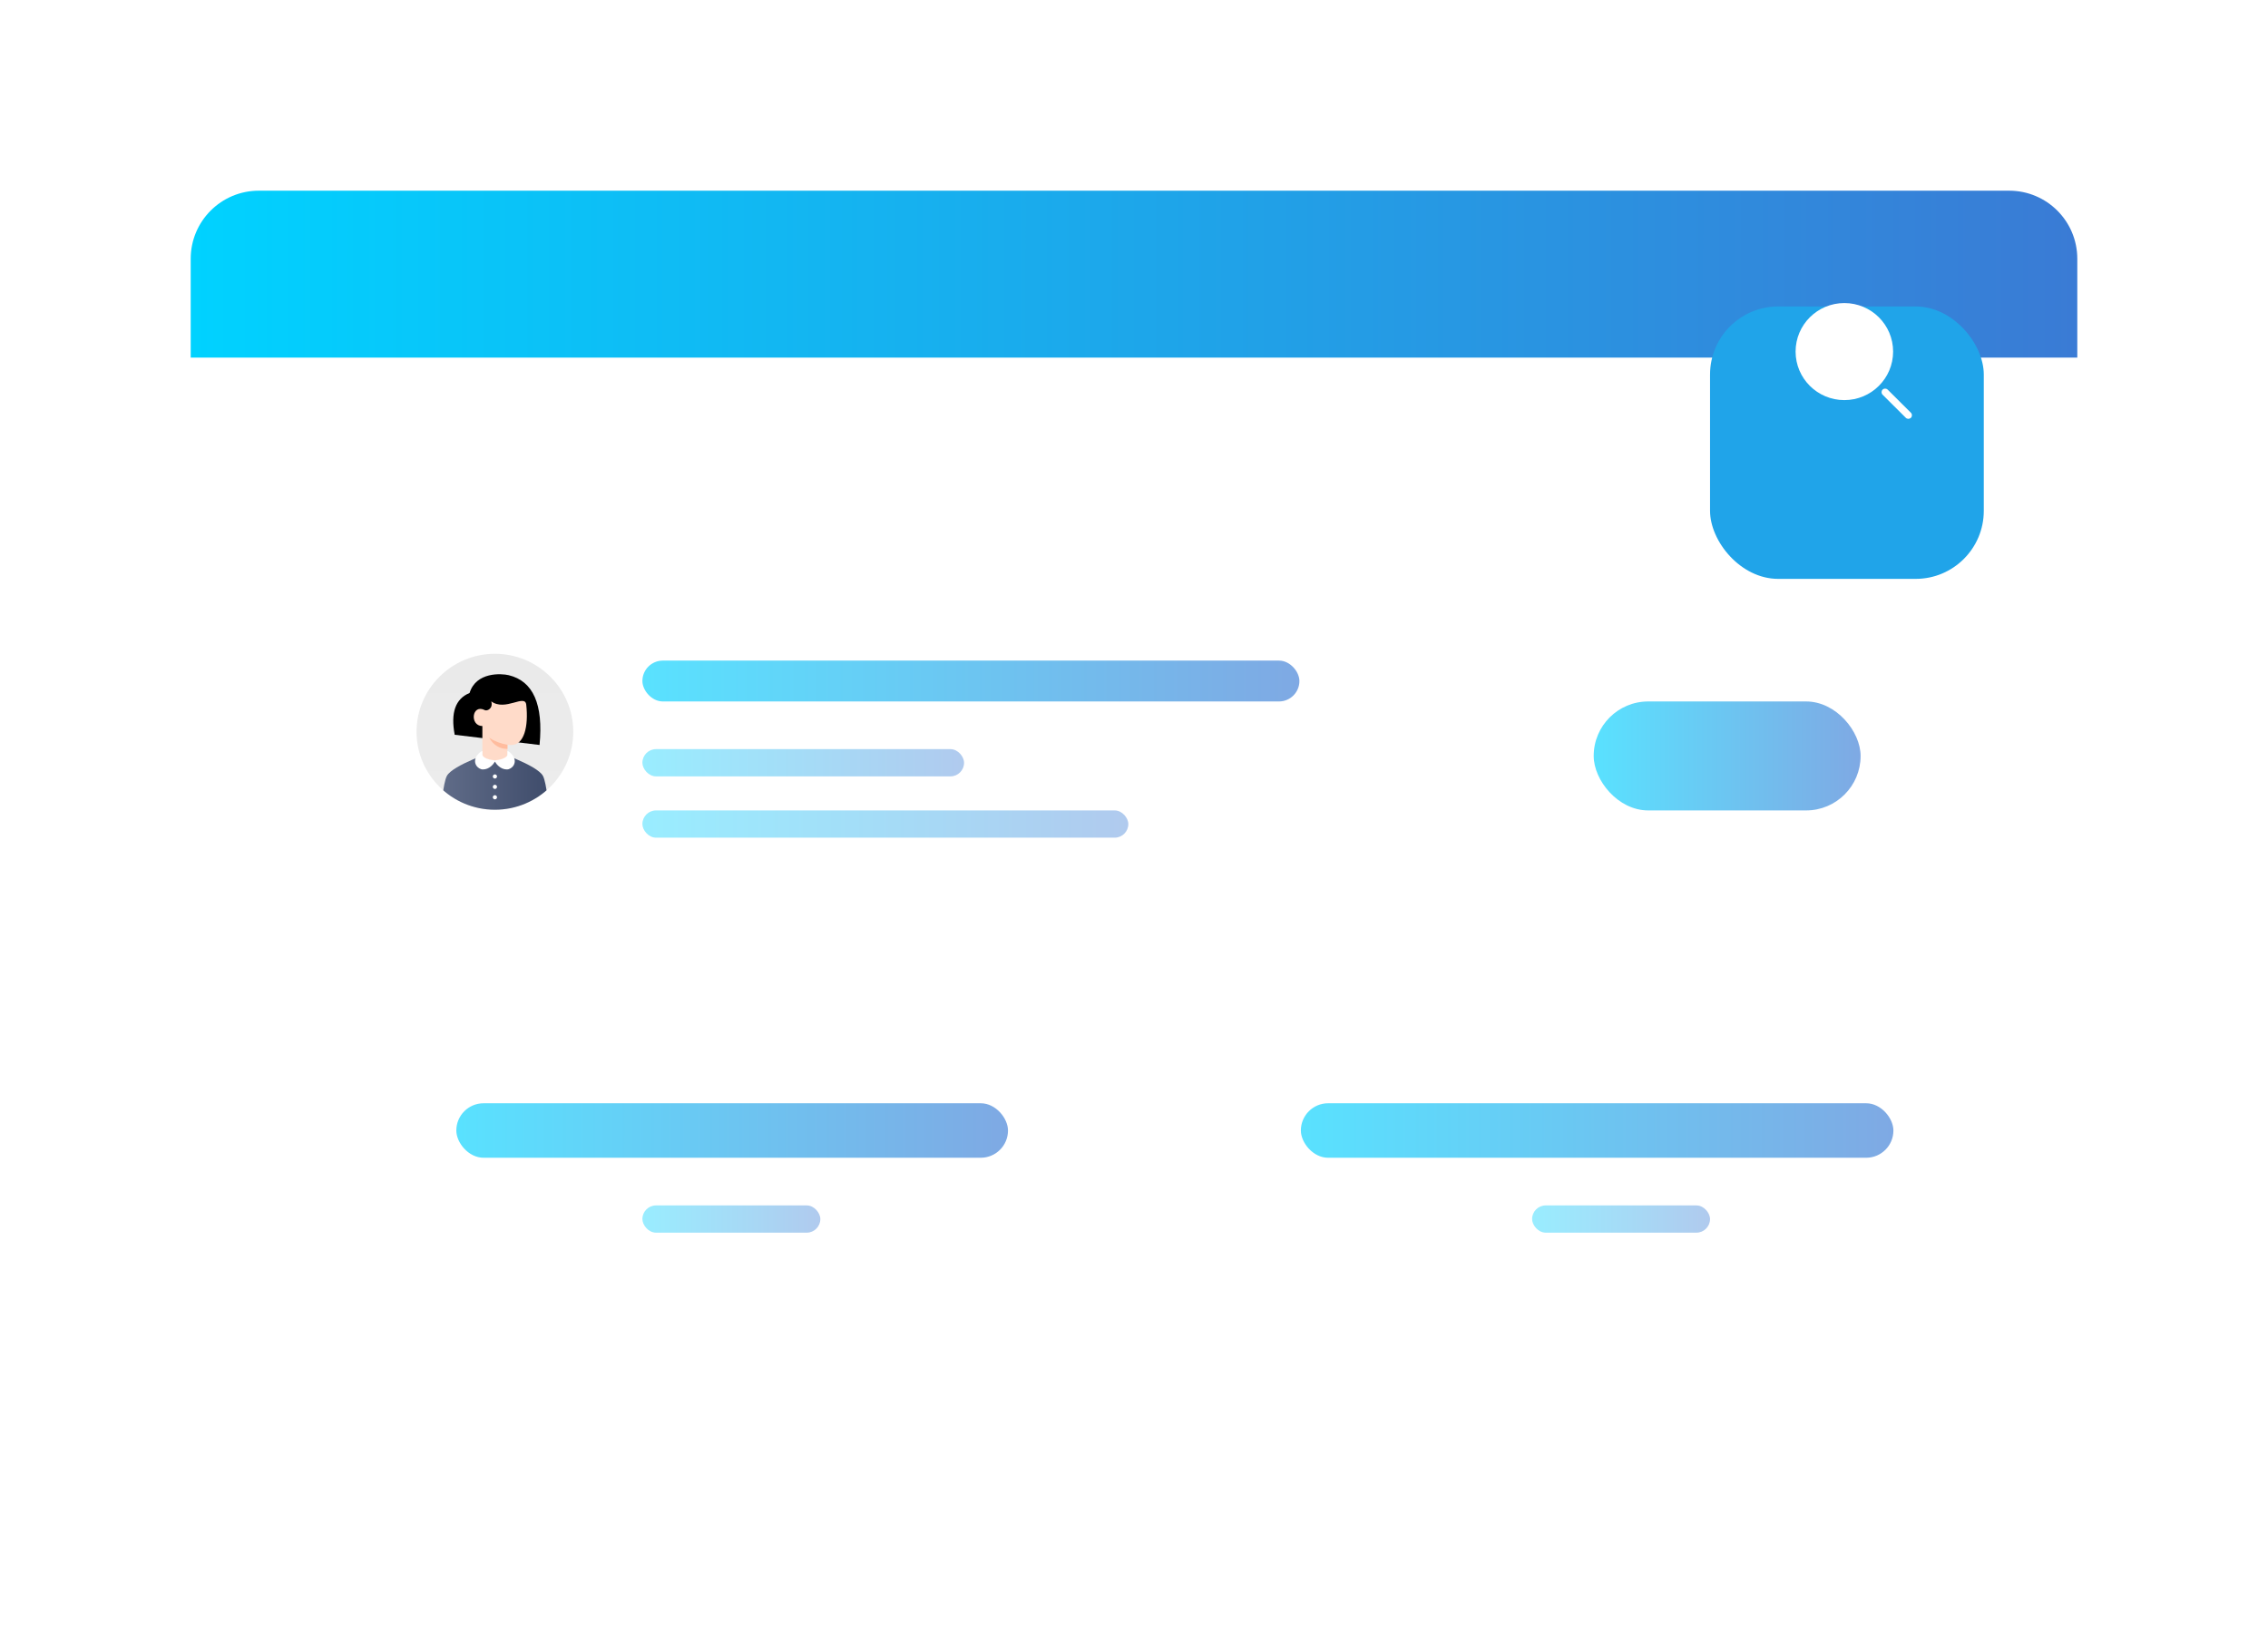 <svg width="333" height="241" viewBox="0 0 333 241" fill="none" xmlns="http://www.w3.org/2000/svg">
<g filter="url(#filter0_d_6775_2386)">
<rect x="28" y="28" width="277" height="185" rx="10" fill="white"/>
</g>
<g filter="url(#filter1_d_6775_2386)">
<rect x="48.097" y="87" width="240.16" height="48" rx="10" fill="white"/>
</g>
<g filter="url(#filter2_d_6775_2386)">
<rect x="48.097" y="148" width="109.529" height="48" rx="10" fill="white"/>
</g>
<g filter="url(#filter3_d_6775_2386)">
<rect x="178.728" y="148" width="109.529" height="48" rx="10" fill="white"/>
</g>
<rect opacity="0.65" x="94.32" y="97" width="96.466" height="6" rx="3" fill="url(#paint0_linear_6775_2386)"/>
<rect opacity="0.65" x="67" y="162" width="81" height="8" rx="4" fill="url(#paint1_linear_6775_2386)"/>
<rect opacity="0.65" x="191" y="162" width="87" height="8" rx="4" fill="url(#paint2_linear_6775_2386)"/>
<rect opacity="0.4" x="94.32" y="110" width="47.228" height="4" rx="2" fill="url(#paint3_linear_6775_2386)"/>
<rect opacity="0.4" x="94.32" y="177" width="26.126" height="4" rx="2" fill="url(#paint4_linear_6775_2386)"/>
<rect opacity="0.4" x="224.951" y="177" width="26.126" height="4" rx="2" fill="url(#paint5_linear_6775_2386)"/>
<rect opacity="0.4" x="94.32" y="119" width="71.345" height="4" rx="2" fill="url(#paint6_linear_6775_2386)"/>
<g clip-path="url(#clip0_6775_2386)">
<path d="M61.16 107.449C61.16 101.126 66.342 96 72.665 96V96C78.988 96 84.17 101.126 84.17 107.449V107.449C84.17 113.773 78.988 118.899 72.665 118.899V118.899C66.342 118.899 61.16 113.773 61.16 107.449V107.449Z" fill="url(#paint7_linear_6775_2386)"/>
<path d="M79.721 113.937C80.284 115.006 80.565 118.899 80.565 118.899H64.765C64.765 118.899 65.046 115.006 65.609 113.937C66.452 112.334 72.665 110.273 72.665 110.273C72.665 110.273 78.877 112.334 79.721 113.937Z" fill="url(#paint8_linear_6775_2386)"/>
<path d="M72.358 117.067C72.358 117.007 72.376 116.948 72.41 116.897C72.444 116.847 72.492 116.808 72.547 116.785C72.604 116.762 72.665 116.756 72.725 116.768C72.784 116.779 72.839 116.808 72.882 116.851C72.925 116.894 72.954 116.948 72.966 117.007C72.978 117.067 72.972 117.128 72.948 117.184C72.925 117.24 72.886 117.287 72.835 117.321C72.785 117.354 72.726 117.372 72.665 117.372C72.584 117.372 72.505 117.34 72.448 117.283C72.391 117.226 72.358 117.148 72.358 117.067ZM72.358 115.54C72.358 115.48 72.376 115.421 72.41 115.371C72.444 115.321 72.492 115.281 72.547 115.258C72.604 115.235 72.665 115.229 72.725 115.241C72.784 115.253 72.839 115.282 72.882 115.324C72.925 115.367 72.954 115.422 72.966 115.481C72.978 115.54 72.972 115.601 72.948 115.657C72.925 115.713 72.886 115.761 72.835 115.794C72.785 115.828 72.726 115.846 72.665 115.846C72.584 115.846 72.505 115.814 72.448 115.756C72.391 115.699 72.358 115.621 72.358 115.54ZM72.358 114.014C72.358 113.953 72.376 113.894 72.41 113.844C72.444 113.794 72.492 113.755 72.547 113.732C72.604 113.709 72.665 113.703 72.725 113.714C72.784 113.726 72.839 113.755 72.882 113.798C72.925 113.841 72.954 113.895 72.966 113.954C72.978 114.013 72.972 114.075 72.948 114.131C72.925 114.186 72.886 114.234 72.835 114.268C72.785 114.301 72.726 114.319 72.665 114.319C72.584 114.319 72.505 114.287 72.448 114.23C72.391 114.172 72.358 114.095 72.358 114.014Z" fill="white"/>
<path d="M79.22 109.389L66.76 107.891C66.146 104.645 66.874 102.6 68.946 101.756C69.904 98.633 73.631 98.888 74.688 99.142C78.283 100.008 79.794 103.424 79.22 109.389Z" fill="url(#paint9_linear_6775_2386)"/>
<path d="M70.824 111.19V106.61C68.905 106.581 69.279 103.272 71.207 104.282C71.553 104.434 72.435 104.015 72.128 102.984C74.199 104.511 77.085 101.832 77.267 103.48C77.625 106.725 76.931 109.392 75.092 109.392C74.896 109.4 74.699 109.388 74.506 109.358V111.19C73.905 111.546 73.304 111.724 72.704 111.724C72.103 111.724 71.477 111.546 70.824 111.19Z" fill="#FFDBC9"/>
<path d="M74.506 109.358V109.968C73.355 109.968 72.46 109.421 71.821 108.327C72.588 108.836 73.483 109.179 74.506 109.358Z" fill="#FFBC9E"/>
<path d="M72.662 111.645C73.187 111.62 74.506 111.35 74.506 110.767V110.273C74.646 110.273 75.049 110.604 75.256 110.884C76.075 111.991 75.167 112.983 74.426 112.983C73.491 112.983 72.872 112.206 72.665 111.832C72.458 112.206 71.838 112.983 70.904 112.983C70.163 112.983 69.255 111.991 70.073 110.884C70.281 110.604 70.683 110.273 70.824 110.273V110.767C70.824 111.35 72.108 111.62 72.662 111.645Z" fill="white"/>
</g>
<path d="M28 38C28 32.477 32.477 28 38 28H295C300.523 28 305 32.477 305 38V52.503H28V38Z" fill="url(#paint10_linear_6775_2386)"/>
<path d="M190.508 64.143H283.456" stroke="white"/>
<g filter="url(#filter4_d_6775_2386)">
<rect x="251.077" y="33" width="40.194" height="40" rx="10" fill="#20A4E9"/>
</g>
<path d="M270.798 58.75C274.752 58.75 277.957 55.56 277.957 51.625C277.957 47.69 274.752 44.5 270.798 44.5C266.843 44.5 263.638 47.69 263.638 51.625C263.638 55.56 266.843 58.75 270.798 58.75Z" fill="white"/>
<path d="M280.193 61.5C280.057 61.5 279.921 61.447 279.823 61.35L276.412 57.955C276.208 57.752 276.208 57.422 276.412 57.212C276.615 57.01 276.947 57.01 277.158 57.212L280.569 60.607C280.773 60.81 280.773 61.14 280.569 61.35C280.464 61.447 280.328 61.5 280.193 61.5Z" fill="white"/>
<rect opacity="0.65" x="233.995" y="103" width="39.189" height="16" rx="8" fill="url(#paint11_linear_6775_2386)"/>
<defs>
<filter id="filter0_d_6775_2386" x="0" y="0" width="333" height="241" filterUnits="userSpaceOnUse" color-interpolation-filters="sRGB">
<feFlood flood-opacity="0" result="BackgroundImageFix"/>
<feColorMatrix in="SourceAlpha" type="matrix" values="0 0 0 0 0 0 0 0 0 0 0 0 0 0 0 0 0 0 127 0" result="hardAlpha"/>
<feMorphology radius="4" operator="dilate" in="SourceAlpha" result="effect1_dropShadow_6775_2386"/>
<feOffset/>
<feGaussianBlur stdDeviation="12"/>
<feComposite in2="hardAlpha" operator="out"/>
<feColorMatrix type="matrix" values="0 0 0 0 0.282 0 0 0 0 0.29 0 0 0 0 0.62 0 0 0 0.06 0"/>
<feBlend mode="normal" in2="BackgroundImageFix" result="effect1_dropShadow_6775_2386"/>
<feBlend mode="normal" in="SourceGraphic" in2="effect1_dropShadow_6775_2386" result="shape"/>
</filter>
<filter id="filter1_d_6775_2386" x="20.097" y="59" width="296.16" height="104" filterUnits="userSpaceOnUse" color-interpolation-filters="sRGB">
<feFlood flood-opacity="0" result="BackgroundImageFix"/>
<feColorMatrix in="SourceAlpha" type="matrix" values="0 0 0 0 0 0 0 0 0 0 0 0 0 0 0 0 0 0 127 0" result="hardAlpha"/>
<feMorphology radius="4" operator="dilate" in="SourceAlpha" result="effect1_dropShadow_6775_2386"/>
<feOffset/>
<feGaussianBlur stdDeviation="12"/>
<feComposite in2="hardAlpha" operator="out"/>
<feColorMatrix type="matrix" values="0 0 0 0 0.282 0 0 0 0 0.29 0 0 0 0 0.62 0 0 0 0.08 0"/>
<feBlend mode="normal" in2="BackgroundImageFix" result="effect1_dropShadow_6775_2386"/>
<feBlend mode="normal" in="SourceGraphic" in2="effect1_dropShadow_6775_2386" result="shape"/>
</filter>
<filter id="filter2_d_6775_2386" x="20.097" y="120" width="165.529" height="104" filterUnits="userSpaceOnUse" color-interpolation-filters="sRGB">
<feFlood flood-opacity="0" result="BackgroundImageFix"/>
<feColorMatrix in="SourceAlpha" type="matrix" values="0 0 0 0 0 0 0 0 0 0 0 0 0 0 0 0 0 0 127 0" result="hardAlpha"/>
<feMorphology radius="4" operator="dilate" in="SourceAlpha" result="effect1_dropShadow_6775_2386"/>
<feOffset/>
<feGaussianBlur stdDeviation="12"/>
<feComposite in2="hardAlpha" operator="out"/>
<feColorMatrix type="matrix" values="0 0 0 0 0.282 0 0 0 0 0.29 0 0 0 0 0.62 0 0 0 0.08 0"/>
<feBlend mode="normal" in2="BackgroundImageFix" result="effect1_dropShadow_6775_2386"/>
<feBlend mode="normal" in="SourceGraphic" in2="effect1_dropShadow_6775_2386" result="shape"/>
</filter>
<filter id="filter3_d_6775_2386" x="150.728" y="120" width="165.529" height="104" filterUnits="userSpaceOnUse" color-interpolation-filters="sRGB">
<feFlood flood-opacity="0" result="BackgroundImageFix"/>
<feColorMatrix in="SourceAlpha" type="matrix" values="0 0 0 0 0 0 0 0 0 0 0 0 0 0 0 0 0 0 127 0" result="hardAlpha"/>
<feMorphology radius="4" operator="dilate" in="SourceAlpha" result="effect1_dropShadow_6775_2386"/>
<feOffset/>
<feGaussianBlur stdDeviation="12"/>
<feComposite in2="hardAlpha" operator="out"/>
<feColorMatrix type="matrix" values="0 0 0 0 0.282 0 0 0 0 0.29 0 0 0 0 0.62 0 0 0 0.08 0"/>
<feBlend mode="normal" in2="BackgroundImageFix" result="effect1_dropShadow_6775_2386"/>
<feBlend mode="normal" in="SourceGraphic" in2="effect1_dropShadow_6775_2386" result="shape"/>
</filter>
<filter id="filter4_d_6775_2386" x="223.077" y="17" width="96.194" height="96" filterUnits="userSpaceOnUse" color-interpolation-filters="sRGB">
<feFlood flood-opacity="0" result="BackgroundImageFix"/>
<feColorMatrix in="SourceAlpha" type="matrix" values="0 0 0 0 0 0 0 0 0 0 0 0 0 0 0 0 0 0 127 0" result="hardAlpha"/>
<feMorphology radius="4" operator="dilate" in="SourceAlpha" result="effect1_dropShadow_6775_2386"/>
<feOffset dy="12"/>
<feGaussianBlur stdDeviation="12"/>
<feComposite in2="hardAlpha" operator="out"/>
<feColorMatrix type="matrix" values="0 0 0 0 0.016 0 0 0 0 0.808 0 0 0 0 0.992 0 0 0 0.15 0"/>
<feBlend mode="normal" in2="BackgroundImageFix" result="effect1_dropShadow_6775_2386"/>
<feBlend mode="normal" in="SourceGraphic" in2="effect1_dropShadow_6775_2386" result="shape"/>
</filter>
<linearGradient id="paint0_linear_6775_2386" x1="94.32" y1="100" x2="190.786" y2="100" gradientUnits="userSpaceOnUse">
<stop stop-color="#00D2FF"/>
<stop offset="1" stop-color="#3A7BD5"/>
</linearGradient>
<linearGradient id="paint1_linear_6775_2386" x1="67" y1="166" x2="148" y2="166" gradientUnits="userSpaceOnUse">
<stop stop-color="#00D2FF"/>
<stop offset="1" stop-color="#3A7BD5"/>
</linearGradient>
<linearGradient id="paint2_linear_6775_2386" x1="191" y1="166" x2="278" y2="166" gradientUnits="userSpaceOnUse">
<stop stop-color="#00D2FF"/>
<stop offset="1" stop-color="#3A7BD5"/>
</linearGradient>
<linearGradient id="paint3_linear_6775_2386" x1="94.32" y1="112" x2="141.548" y2="112" gradientUnits="userSpaceOnUse">
<stop stop-color="#00D2FF"/>
<stop offset="1" stop-color="#3A7BD5"/>
</linearGradient>
<linearGradient id="paint4_linear_6775_2386" x1="94.32" y1="179" x2="120.446" y2="179" gradientUnits="userSpaceOnUse">
<stop stop-color="#00D2FF"/>
<stop offset="1" stop-color="#3A7BD5"/>
</linearGradient>
<linearGradient id="paint5_linear_6775_2386" x1="224.951" y1="179" x2="251.077" y2="179" gradientUnits="userSpaceOnUse">
<stop stop-color="#00D2FF"/>
<stop offset="1" stop-color="#3A7BD5"/>
</linearGradient>
<linearGradient id="paint6_linear_6775_2386" x1="94.32" y1="121" x2="165.665" y2="121" gradientUnits="userSpaceOnUse">
<stop stop-color="#00D2FF"/>
<stop offset="1" stop-color="#3A7BD5"/>
</linearGradient>
<linearGradient id="paint7_linear_6775_2386" x1="72.665" y1="96" x2="72.665" y2="118.899" gradientUnits="userSpaceOnUse">
<stop stop-color="#EAEAEA"/>
<stop offset="1" stop-color="#ECECEC"/>
</linearGradient>
<linearGradient id="paint8_linear_6775_2386" x1="64.765" y1="114.586" x2="80.565" y2="114.586" gradientUnits="userSpaceOnUse">
<stop stop-color="#606C88"/>
<stop offset="1" stop-color="#3F4C6B"/>
</linearGradient>
<linearGradient id="paint9_linear_6775_2386" x1="72.944" y1="109.389" x2="72.944" y2="99.002" gradientUnits="userSpaceOnUse">
<stop/>
<stop offset="1"/>
</linearGradient>
<linearGradient id="paint10_linear_6775_2386" x1="28" y1="40.252" x2="305" y2="40.252" gradientUnits="userSpaceOnUse">
<stop stop-color="#00D2FF"/>
<stop offset="1" stop-color="#3A7BD5"/>
</linearGradient>
<linearGradient id="paint11_linear_6775_2386" x1="233.995" y1="111" x2="273.184" y2="111" gradientUnits="userSpaceOnUse">
<stop stop-color="#00D2FF"/>
<stop offset="1" stop-color="#3A7BD5"/>
</linearGradient>
<clipPath id="clip0_6775_2386">
<path d="M61.16 107.449C61.16 101.126 66.342 96 72.665 96V96C78.988 96 84.17 101.126 84.17 107.449V107.449C84.17 113.773 78.988 118.899 72.665 118.899V118.899C66.342 118.899 61.16 113.773 61.16 107.449V107.449Z" fill="white"/>
</clipPath>
</defs>
</svg>
